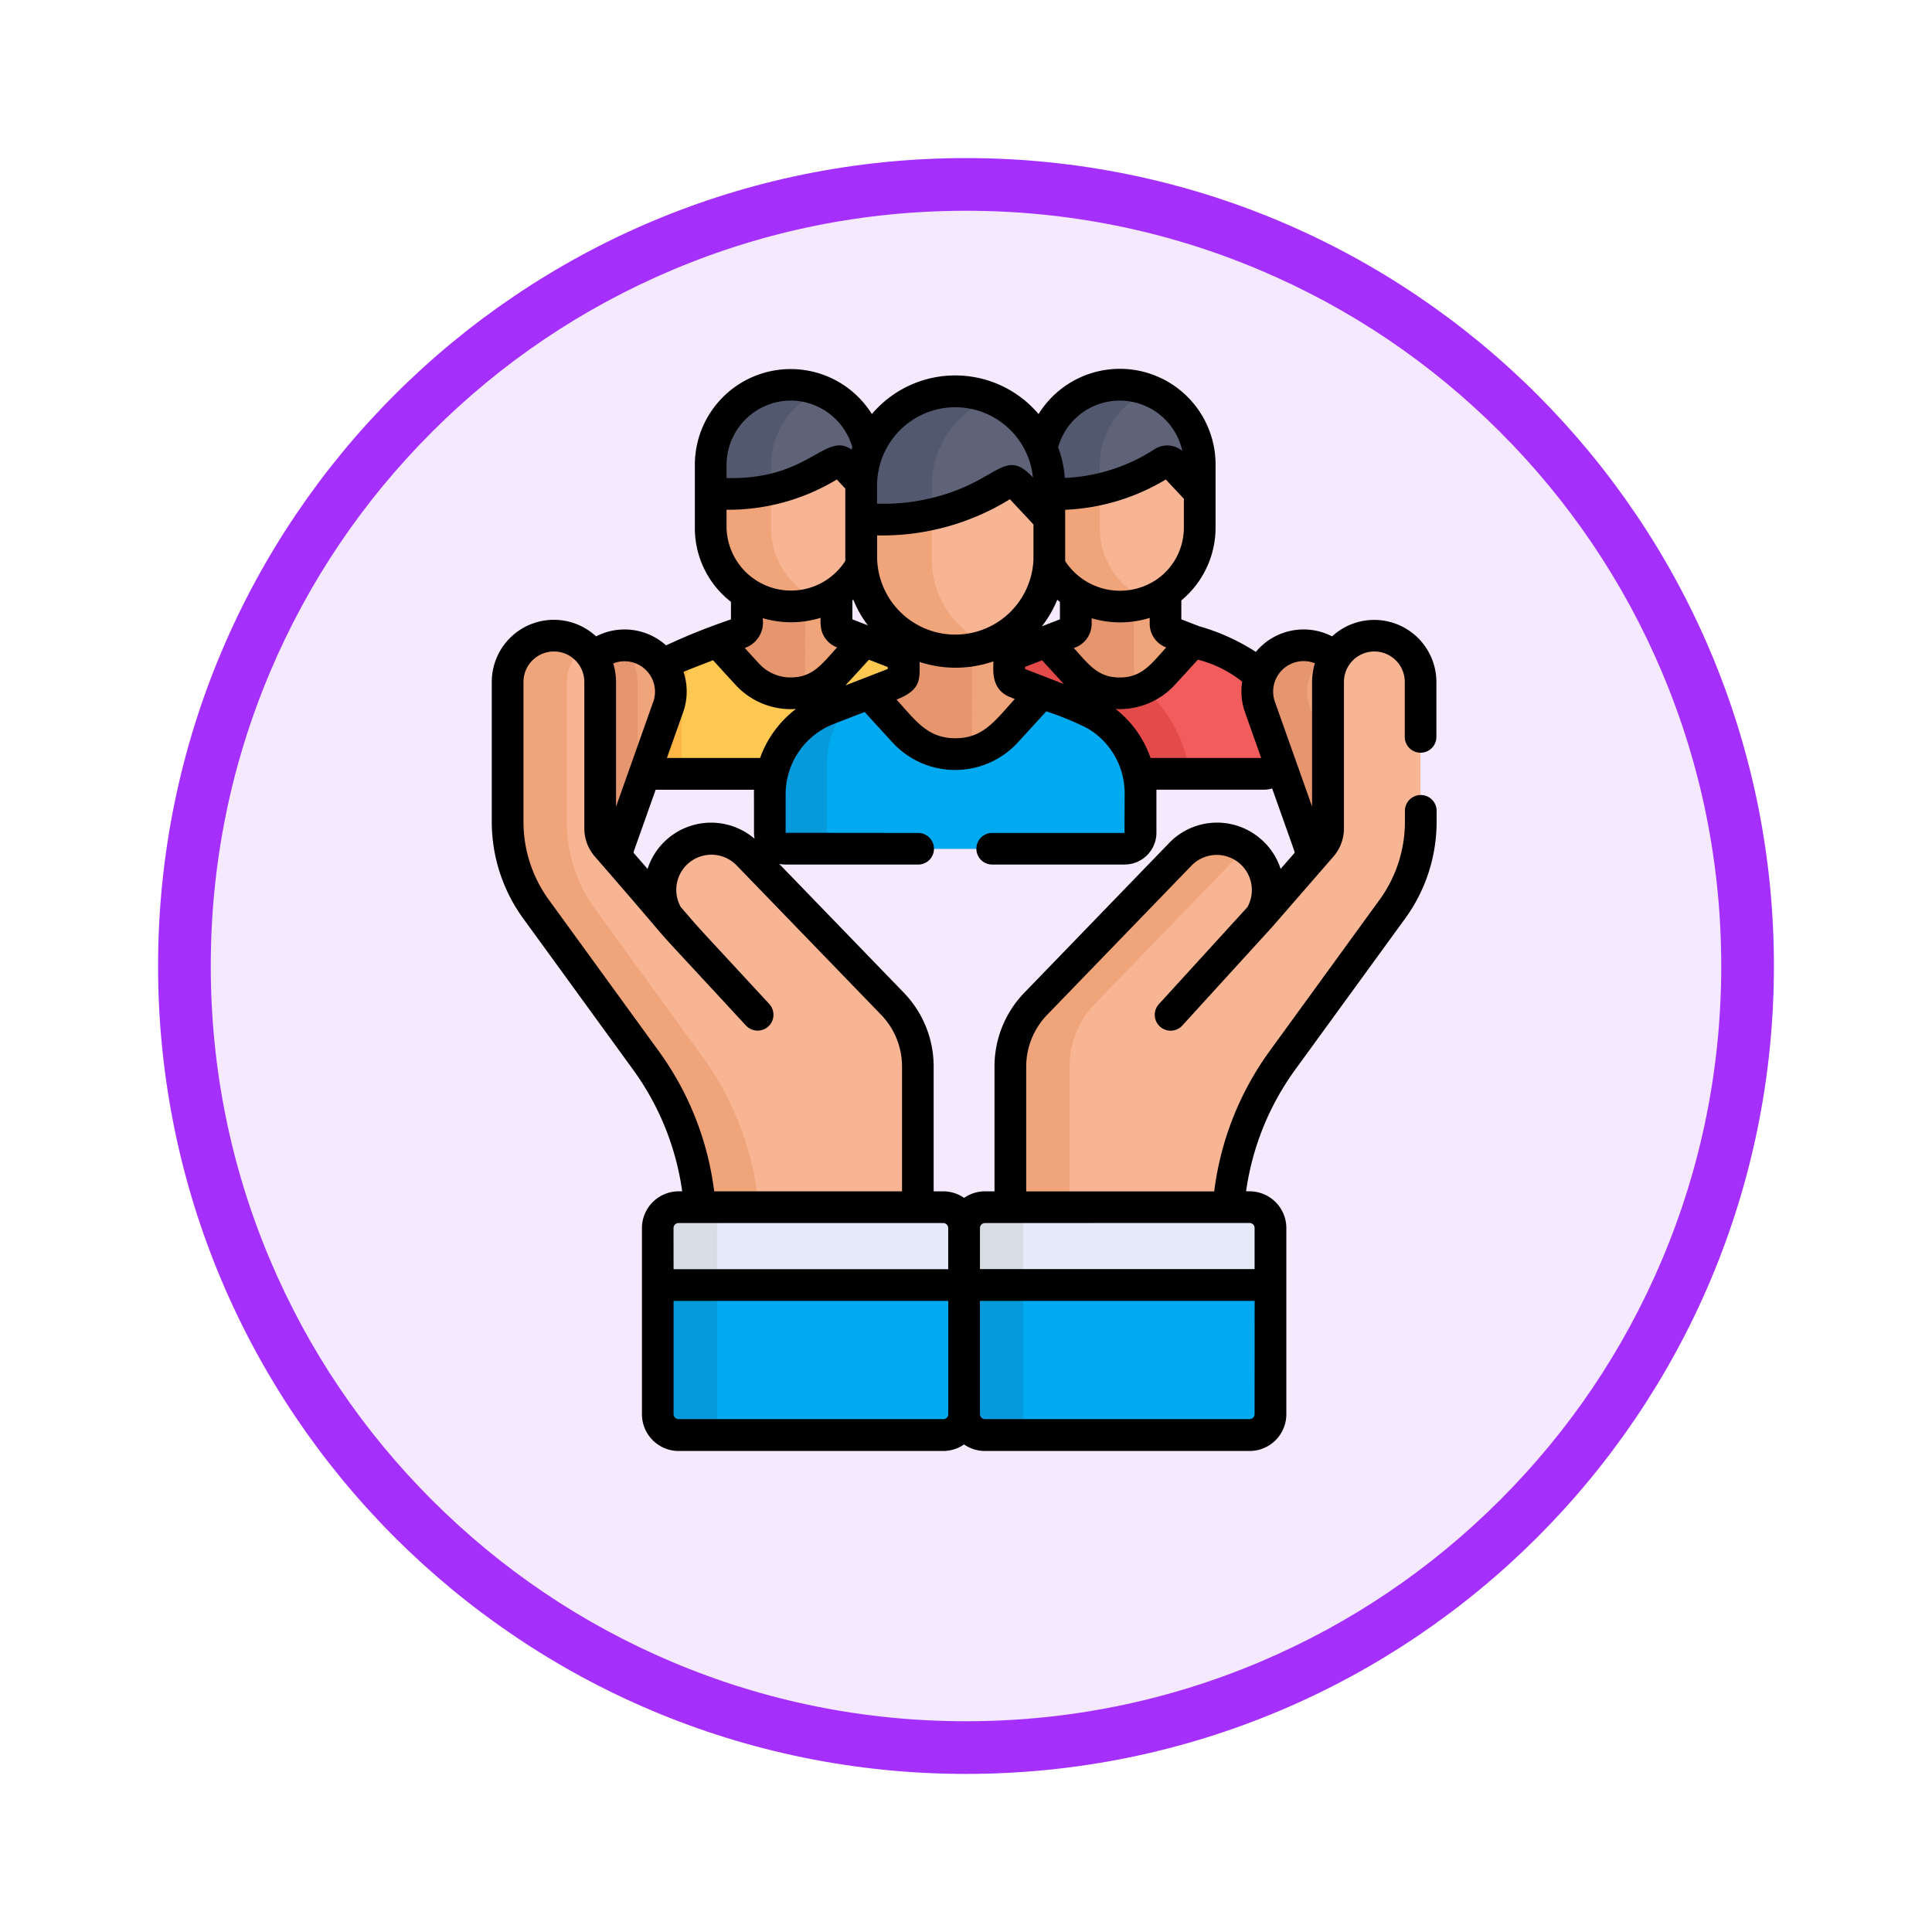 <svg xmlns="http://www.w3.org/2000/svg" xmlns:xlink="http://www.w3.org/1999/xlink" width="110" height="110" viewBox="0 0 110 110">
  <defs>
    <filter id="Trazado_982547" x="0" y="0" width="110" height="110" filterUnits="userSpaceOnUse">
      <feOffset dy="3" input="SourceAlpha"/>
      <feGaussianBlur stdDeviation="3" result="blur"/>
      <feFlood flood-opacity="0.161"/>
      <feComposite operator="in" in2="blur"/>
      <feComposite in="SourceGraphic"/>
    </filter>
  </defs>
  <g id="Grupo_1165166" data-name="Grupo 1165166" transform="translate(-692 -1533)">
    <g id="Grupo_1163521" data-name="Grupo 1163521" transform="translate(701 1539)">
      <g id="Grupo_1158891" data-name="Grupo 1158891" transform="translate(0 0)">
        <g id="Grupo_1157406" data-name="Grupo 1157406">
          <g id="Grupo_1155793" data-name="Grupo 1155793">
            <g id="Grupo_1154704" data-name="Grupo 1154704">
              <g id="Grupo_1150790" data-name="Grupo 1150790">
                <g id="Grupo_1154214" data-name="Grupo 1154214">
                  <g id="Grupo_1152583" data-name="Grupo 1152583">
                    <g id="Grupo_1146973" data-name="Grupo 1146973">
                      <g id="Grupo_1146954" data-name="Grupo 1146954">
                        <g transform="matrix(1, 0, 0, 1, -9, -6)" filter="url(#Trazado_982547)">
                          <g id="Trazado_982547-2" data-name="Trazado 982547" transform="translate(9 6)" fill="#f5e9fe">
                            <path d="M 46 90.5 C 39.992 90.5 34.164 89.324 28.679 87.003 C 23.38 84.762 18.621 81.553 14.534 77.466 C 10.446 73.379 7.238 68.62 4.996 63.321 C 2.676 57.836 1.5 52.008 1.5 46 C 1.5 39.992 2.676 34.164 4.996 28.679 C 7.238 23.38 10.446 18.621 14.534 14.534 C 18.621 10.446 23.38 7.238 28.679 4.996 C 34.164 2.676 39.992 1.5 46 1.5 C 52.008 1.5 57.836 2.676 63.321 4.996 C 68.62 7.238 73.379 10.446 77.466 14.534 C 81.554 18.621 84.762 23.38 87.004 28.679 C 89.324 34.164 90.5 39.992 90.5 46 C 90.5 52.008 89.324 57.836 87.004 63.321 C 84.762 68.62 81.554 73.379 77.466 77.466 C 73.379 81.553 68.62 84.762 63.321 87.003 C 57.836 89.324 52.008 90.5 46 90.5 Z" stroke="none"/>
                            <path d="M 46 3 C 40.194 3 34.563 4.136 29.263 6.378 C 24.143 8.544 19.544 11.644 15.594 15.594 C 11.644 19.544 8.544 24.143 6.378 29.263 C 4.136 34.563 3 40.194 3 46 C 3 51.806 4.136 57.437 6.378 62.737 C 8.544 67.857 11.644 72.455 15.594 76.405 C 19.544 80.355 24.143 83.456 29.263 85.622 C 34.563 87.863 40.194 89 46 89 C 51.806 89 57.437 87.863 62.737 85.622 C 67.857 83.456 72.456 80.355 76.406 76.405 C 80.356 72.455 83.456 67.857 85.622 62.737 C 87.864 57.437 89 51.806 89 46 C 89 40.194 87.864 34.563 85.622 29.263 C 83.456 24.143 80.356 19.544 76.406 15.594 C 72.456 11.644 67.857 8.544 62.737 6.378 C 57.437 4.136 51.806 3 46 3 M 46 -7.62939453125e-06 C 71.405 -7.62939453125e-06 92 20.595 92 46 C 92 71.405 71.405 92 46 92 C 20.595 92 0 71.405 0 46 C 0 20.595 20.595 -7.62939453125e-06 46 -7.62939453125e-06 Z" stroke="none" fill="#a530fe"/>
                          </g>
                        </g>
                      </g>
                    </g>
                  </g>
                </g>
              </g>
            </g>
          </g>
        </g>
      </g>
    </g>
    <g id="cuidado_1_" data-name="cuidado (1)" transform="translate(720 1554)">
      <path id="Trazado_1014315" data-name="Trazado 1014315" d="M237.756,129.327l-2.106-.816c-.514.567-1.068,1.174-1.6,1.753a3.356,3.356,0,0,1-4.941,0c-.522-.567-1.067-1.163-1.572-1.721l-2.136.828a4.395,4.395,0,0,0-2.807,4.1v1.887a.775.775,0,0,0,.775.775h16.42a.775.775,0,0,0,.775-.775v-1.93a4.394,4.394,0,0,0-2.808-4.1Zm0,0" transform="translate(-195.809 -113.048)" fill="#f25c5c"/>
      <path id="Trazado_1014316" data-name="Trazado 1014316" d="M232.819,131.341a3.356,3.356,0,0,1-3.711-.847c-.522-.568-1.066-1.163-1.572-1.721l-2.136.828a4.395,4.395,0,0,0-2.807,4.1v1.887a.775.775,0,0,0,.775.775h12.189a8.1,8.1,0,0,0-2.738-5.02Zm0,0" transform="translate(-195.809 -113.278)" fill="#e54a4a"/>
      <path id="Trazado_1014317" data-name="Trazado 1014317" d="M269.707,106.844a.53.53,0,0,1-.338-.494v-1.976a4.469,4.469,0,0,1-2.545.792,4.72,4.72,0,0,1-2.567-.725v1.908a.53.53,0,0,1-.338.494l-1.333.517c.541.6,1.136,1.249,1.7,1.866a3.356,3.356,0,0,0,4.941,0c.577-.627,1.182-1.29,1.731-1.9Zm0,0" transform="translate(-230.989 -91.815)" fill="#f0a479"/>
      <path id="Trazado_1014318" data-name="Trazado 1014318" d="M267.976,110.355a1.238,1.238,0,0,1-.429-.944V105.6a4.474,4.474,0,0,1-.723.059,4.72,4.72,0,0,1-2.567-.725v1.908a.53.53,0,0,1-.338.494l-.52.2-.813.315c1.6,1.773,2.644,3.413,4.961,2.856v0a3.334,3.334,0,0,0,.6-.2c-.056-.051-.113-.1-.171-.15Zm0,0" transform="translate(-230.989 -92.31)" fill="#e5966e"/>
      <path id="Trazado_1014319" data-name="Trazado 1014319" d="M263.938,7.578h-.054a4.572,4.572,0,0,0-4.5,4.587v2.028a.417.417,0,0,1,.447-.416,10.953,10.953,0,0,0,6.591-1.77.417.417,0,0,1,.533.065c1.555,1.671,1.546,1.607,1.546,1.825V12.166a4.572,4.572,0,0,0-4.5-4.587h-.055Zm0,0" transform="translate(-228.168 -6.666)" fill="#5e6377"/>
      <path id="Trazado_1014320" data-name="Trazado 1014320" d="M262.782,12.169a4.6,4.6,0,0,1,2.857-4.258,4.477,4.477,0,0,0-1.648-.329h-.109a4.572,4.572,0,0,0-4.5,4.587V14.2a.417.417,0,0,1,.447-.416,10.127,10.127,0,0,0,2.957-.24Zm0,0" transform="translate(-228.167 -6.67)" fill="#52586d"/>
      <path id="Trazado_1014321" data-name="Trazado 1014321" d="M266.95,43.15a.417.417,0,0,0-.533-.065,10.947,10.947,0,0,1-6.591,1.77.417.417,0,0,0-.447.416v1.623a4.559,4.559,0,0,0,9.117,0V44.976c0-.219.009-.154-1.546-1.826Zm0,0" transform="translate(-228.168 -37.841)" fill="#f7b594"/>
      <path id="Trazado_1014322" data-name="Trazado 1014322" d="M262.782,58.579V56.3a10.128,10.128,0,0,1-2.957.24.417.417,0,0,0-.447.416V58.58a4.6,4.6,0,0,0,6.274,4.178,4.464,4.464,0,0,1-2.871-4.178Zm0,0" transform="translate(-228.167 -49.526)" fill="#f0a479"/>
      <path id="Trazado_1014323" data-name="Trazado 1014323" d="M85.58,129.327l-2.106-.816c-.514.567-1.068,1.174-1.6,1.753a3.356,3.356,0,0,1-4.941,0c-.522-.567-1.067-1.163-1.572-1.721l-2.136.828c-1.692.656-2.35,2.283-2.35,4.1v1.887a.776.776,0,0,0,.775.775H87.613a.775.775,0,0,0,.775-.775v-1.93a4.395,4.395,0,0,0-2.808-4.1Zm0,0" transform="translate(-62.347 -113.048)" fill="#ffc850"/>
      <path id="Trazado_1014324" data-name="Trazado 1014324" d="M73.166,138.177V134.82a4.393,4.393,0,0,1,1.281-3.1l-1.222.473c-1.692.656-2.35,2.284-2.35,4.1v1.886a.775.775,0,0,0,.775.775h2.291A.775.775,0,0,1,73.166,138.177Zm0,0" transform="translate(-62.347 -115.869)" fill="#feb644"/>
      <path id="Trazado_1014325" data-name="Trazado 1014325" d="M114.191,106.844a.53.53,0,0,1-.338-.494v-1.976a4.47,4.47,0,0,1-2.545.792,4.72,4.72,0,0,1-2.567-.725v1.908a.53.53,0,0,1-.338.494l-1.333.517c.541.6,1.136,1.249,1.7,1.866a3.357,3.357,0,0,0,4.941,0c.576-.627,1.182-1.29,1.731-1.9Zm0,0" transform="translate(-94.186 -91.815)" fill="#f0a479"/>
      <path id="Trazado_1014326" data-name="Trazado 1014326" d="M112.031,105.6a4.474,4.474,0,0,1-.723.059,4.72,4.72,0,0,1-2.567-.725v1.908a.53.53,0,0,1-.338.494l-1.333.517c.541.6,1.136,1.249,1.7,1.866a3.353,3.353,0,0,0,3.259.99Zm0,0" transform="translate(-94.187 -92.311)" fill="#e5966e"/>
      <path id="Trazado_1014327" data-name="Trazado 1014327" d="M108.422,7.578h-.054a4.572,4.572,0,0,0-4.5,4.587v2.028a.417.417,0,0,1,.447-.416,10.953,10.953,0,0,0,6.591-1.77.417.417,0,0,1,.533.065c1.555,1.671,1.546,1.607,1.546,1.825V12.166a4.572,4.572,0,0,0-4.5-4.587h-.055Zm0,0" transform="translate(-91.365 -6.666)" fill="#5e6377"/>
      <path id="Trazado_1014328" data-name="Trazado 1014328" d="M107.266,12.169a4.6,4.6,0,0,1,2.857-4.258,4.477,4.477,0,0,0-1.648-.329h-.109a4.572,4.572,0,0,0-4.5,4.587V14.2a.417.417,0,0,1,.447-.416,10.127,10.127,0,0,0,2.957-.24Zm0,0" transform="translate(-91.365 -6.67)" fill="#52586d"/>
      <path id="Trazado_1014329" data-name="Trazado 1014329" d="M111.434,43.15a.417.417,0,0,0-.533-.065,10.947,10.947,0,0,1-6.591,1.77.417.417,0,0,0-.447.416v1.623a4.559,4.559,0,0,0,9.117,0V44.976c0-.219.009-.154-1.546-1.826Zm0,0" transform="translate(-91.365 -37.841)" fill="#f7b594"/>
      <path id="Trazado_1014330" data-name="Trazado 1014330" d="M107.266,58.579V56.3a10.128,10.128,0,0,1-2.957.24.417.417,0,0,0-.447.416V58.58a4.6,4.6,0,0,0,6.274,4.178,4.464,4.464,0,0,1-2.871-4.178Zm0,0" transform="translate(-91.365 -49.526)" fill="#f0a479"/>
      <path id="Trazado_1014331" data-name="Trazado 1014331" d="M149.6,153.713l-2.474-.958c-.6.667-1.255,1.38-1.88,2.059a3.942,3.942,0,0,1-5.8,0c-.613-.667-1.253-1.366-1.847-2.023l-2.509.973a5.163,5.163,0,0,0-3.3,4.814v2.216a.91.91,0,0,0,.91.91h19.288a.91.91,0,0,0,.91-.91v-2.267A5.163,5.163,0,0,0,149.6,153.713Zm0,0" transform="translate(-115.934 -134.373)" fill="#00aaf0"/>
      <path id="Trazado_1014332" data-name="Trazado 1014332" d="M135.019,164.11v-3.943a5.162,5.162,0,0,1,1.505-3.643l-1.435.557a5.163,5.163,0,0,0-3.3,4.814v2.216a.91.91,0,0,0,.91.91h3.227a.91.91,0,0,1-.91-.91Zm0,0" transform="translate(-115.934 -137.689)" fill="#059adb"/>
      <path id="Trazado_1014333" data-name="Trazado 1014333" d="M187.134,127.3a.622.622,0,0,1-.4-.58V124.4a5.249,5.249,0,0,1-2.989.931,5.543,5.543,0,0,1-3.015-.852v2.242a.622.622,0,0,1-.4.58l-1.566.607c.636.7,1.334,1.468,2,2.192a3.942,3.942,0,0,0,5.8,0c.677-.737,1.389-1.514,2.033-2.228Zm0,0" transform="translate(-157.258 -109.433)" fill="#f0a479"/>
      <path id="Trazado_1014334" data-name="Trazado 1014334" d="M184.6,125.845a5.274,5.274,0,0,1-.849.069,5.543,5.543,0,0,1-3.015-.852V127.3a.622.622,0,0,1-.4.58l-1.566.607c.635.7,1.334,1.468,2,2.192a3.938,3.938,0,0,0,3.828,1.163Zm0,0" transform="translate(-157.258 -110.013)" fill="#e5966e"/>
      <path id="Trazado_1014335" data-name="Trazado 1014335" d="M180.359,10.7h-.064A5.371,5.371,0,0,0,175,16.088V18.47a.489.489,0,0,1,.525-.488,12.866,12.866,0,0,0,7.743-2.08.489.489,0,0,1,.626.077c1.827,1.963,1.816,1.888,1.816,2.144V16.088a5.371,5.371,0,0,0-5.291-5.389h-.064Zm0,0" transform="translate(-153.945 -9.412)" fill="#5e6377"/>
      <path id="Trazado_1014336" data-name="Trazado 1014336" d="M179,16.088a5.4,5.4,0,0,1,3.356-5,5.254,5.254,0,0,0-1.935-.386h-.128A5.371,5.371,0,0,0,175,16.088V18.47a.489.489,0,0,1,.525-.488A11.9,11.9,0,0,0,179,17.7Zm0,0" transform="translate(-153.945 -9.412)" fill="#52586d"/>
      <path id="Trazado_1014337" data-name="Trazado 1014337" d="M183.9,52.483a.489.489,0,0,0-.626-.077,12.866,12.866,0,0,1-7.743,2.08.489.489,0,0,0-.525.488v1.907a5.356,5.356,0,0,0,10.71,0V54.628c0-.257.011-.18-1.817-2.145Zm0,0" transform="translate(-153.945 -46.031)" fill="#f7b594"/>
      <path id="Trazado_1014338" data-name="Trazado 1014338" d="M179,70.607V67.93a11.892,11.892,0,0,1-3.473.282A.489.489,0,0,0,175,68.7v1.907a5.4,5.4,0,0,0,7.37,4.908A5.244,5.244,0,0,1,179,70.607Zm0,0" transform="translate(-153.945 -59.756)" fill="#f0a479"/>
      <path id="Trazado_1014339" data-name="Trazado 1014339" d="M365.274,142.264a1.481,1.481,0,0,1,.064.8l.668-.737a1.506,1.506,0,0,0,.394-1.012v-8.344a2.544,2.544,0,0,1,.412-1.388,2.833,2.833,0,0,0-2.778-.545,2.608,2.608,0,0,0-1.67,3.364Zm0,0" transform="translate(-318.622 -115.135)" fill="#f0a479"/>
      <path id="Trazado_1014340" data-name="Trazado 1014340" d="M365.2,134.4a2.585,2.585,0,0,1,1.169-3.137,2.839,2.839,0,0,0-2.336-.227,2.608,2.608,0,0,0-1.67,3.364l2.908,7.863a1.48,1.48,0,0,1,.064.8l.668-.737a1.506,1.506,0,0,0,.394-1.012v-3.671Zm0,0" transform="translate(-318.623 -115.136)" fill="#e5966e"/>
      <path id="Trazado_1014341" data-name="Trazado 1014341" d="M260.828,150.493l6.2-8.533a8.4,8.4,0,0,0,1.669-5.026v-7.924a2.682,2.682,0,0,0-2.685-2.693,2.634,2.634,0,0,0-2.583,2.634v8.343a1.54,1.54,0,0,1-.379,1.012l-3.015,3.465a.1.1,0,0,1-.17-.094,2.9,2.9,0,0,0-.786-3.036,2.974,2.974,0,0,0-4.092.157l-8.193,8.47a5.163,5.163,0,0,0-1.452,3.59v8.226h12.412a17.086,17.086,0,0,1,3.072-8.589Zm0,0" transform="translate(-215.821 -111.116)" fill="#f7b594"/>
      <path id="Trazado_1014342" data-name="Trazado 1014342" d="M248.711,243.758v-8.226a5.163,5.163,0,0,1,1.452-3.589l8.193-8.47a2.877,2.877,0,0,1,.447-.377,2.99,2.99,0,0,0-3.818.377l-8.193,8.47a5.163,5.163,0,0,0-1.452,3.589v8.226h3.371Zm0,0" transform="translate(-215.818 -195.792)" fill="#f0a479"/>
      <path id="Trazado_1014343" data-name="Trazado 1014343" d="M48,142.264a1.48,1.48,0,0,0-.064.8l-.668-.737a1.506,1.506,0,0,1-.394-1.012v-8.344a2.545,2.545,0,0,0-.412-1.388,2.833,2.833,0,0,1,2.778-.545,2.608,2.608,0,0,1,1.67,3.364Zm0,0" transform="translate(-40.87 -115.135)" fill="#f0a479"/>
      <path id="Trazado_1014344" data-name="Trazado 1014344" d="M49.239,131.038a2.832,2.832,0,0,0-2.778.544,2.545,2.545,0,0,1,.412,1.388v8.343a1.506,1.506,0,0,0,.394,1.012l.668.737a1.48,1.48,0,0,1,.064-.8l1.176-3.179V132.97a2.526,2.526,0,0,0-.139-.829.815.815,0,0,1,.43-1.008l.008,0C49.4,131.1,49.32,131.066,49.239,131.038Zm0,0" transform="translate(-40.87 -115.136)" fill="#e5966e"/>
      <path id="Trazado_1014345" data-name="Trazado 1014345" d="M15.383,150.493l-6.2-8.533a8.4,8.4,0,0,1-1.669-5.026v-7.924a2.682,2.682,0,0,1,2.685-2.693,2.634,2.634,0,0,1,2.583,2.634v8.343a1.54,1.54,0,0,0,.379,1.012l3.015,3.465a.1.1,0,0,0,.17-.094,2.9,2.9,0,0,1,.786-3.036,2.974,2.974,0,0,1,4.092.157l8.193,8.47a5.163,5.163,0,0,1,1.452,3.59v8.226H18.455a17.086,17.086,0,0,0-3.072-8.589Zm0,0" transform="translate(-6.608 -111.116)" fill="#f7b594"/>
      <path id="Trazado_1014346" data-name="Trazado 1014346" d="M18.754,150.493l-6.2-8.533a8.4,8.4,0,0,1-1.669-5.026v-7.924a2.725,2.725,0,0,1,.963-2.072,2.623,2.623,0,0,0-1.648-.621,2.682,2.682,0,0,0-2.685,2.693v7.924a8.4,8.4,0,0,0,1.669,5.026l6.2,8.533a17.086,17.086,0,0,1,3.072,8.589h3.37a17.085,17.085,0,0,0-3.072-8.589Zm0,0" transform="translate(-6.608 -111.116)" fill="#f0a479"/>
      <path id="Trazado_1014347" data-name="Trazado 1014347" d="M95.968,431.719V439.3a1.189,1.189,0,0,1-1.19,1.189H79.713a1.189,1.189,0,0,1-1.19-1.189v-7.578Zm0,0" transform="translate(-69.075 -379.77)" fill="#00aaf0"/>
      <path id="Trazado_1014348" data-name="Trazado 1014348" d="M81.9,439.3v-7.578h-3.37V439.3a1.189,1.189,0,0,0,1.189,1.189h3.371A1.189,1.189,0,0,1,81.9,439.3Zm0,0" transform="translate(-69.078 -379.769)" fill="#059adb"/>
      <path id="Trazado_1014349" data-name="Trazado 1014349" d="M79.716,396.746H94.782a1.19,1.19,0,0,1,1.19,1.19v3.243H78.527v-3.243a1.189,1.189,0,0,1,1.189-1.19Zm0,0" transform="translate(-69.078 -349.005)" fill="#e4eaf8"/>
      <path id="Trazado_1014350" data-name="Trazado 1014350" d="M83.087,396.746H79.717a1.189,1.189,0,0,0-1.189,1.19v3.243H81.9v-3.243A1.19,1.19,0,0,1,83.087,396.746Zm0,0" transform="translate(-69.078 -349.005)" fill="#d8dce5"/>
      <path id="Trazado_1014351" data-name="Trazado 1014351" d="M240.9,431.719V439.3a1.189,1.189,0,0,1-1.189,1.189H224.643a1.189,1.189,0,0,1-1.19-1.189v-7.578Zm0,0" transform="translate(-196.565 -379.77)" fill="#00aaf0"/>
      <path id="Trazado_1014352" data-name="Trazado 1014352" d="M226.827,439.3v-7.578h-3.37V439.3a1.189,1.189,0,0,0,1.189,1.189h3.37A1.189,1.189,0,0,1,226.827,439.3Zm0,0" transform="translate(-196.568 -379.769)" fill="#059adb"/>
      <path id="Trazado_1014353" data-name="Trazado 1014353" d="M224.646,396.746h15.065a1.189,1.189,0,0,1,1.189,1.19v3.243H223.457v-3.243a1.189,1.189,0,0,1,1.189-1.19Zm0,0" transform="translate(-196.568 -349.005)" fill="#e4eaf8"/>
      <path id="Trazado_1014354" data-name="Trazado 1014354" d="M228.017,396.746h-3.37a1.189,1.189,0,0,0-1.189,1.19v3.243h3.37v-3.243A1.189,1.189,0,0,1,228.017,396.746Zm0,0" transform="translate(-196.568 -349.005)" fill="#d8dce5"/>
      <path id="Trazado_1014355" data-name="Trazado 1014355" d="M9.922,15.744a3.533,3.533,0,0,0-3.983-.511A3.535,3.535,0,0,0,0,17.825v7.984a9.355,9.355,0,0,0,1.842,5.556l6.2,8.533a15.41,15.41,0,0,1,2.8,6.931h-.2a2.094,2.094,0,0,0-2.092,2.092v10.6a2.094,2.094,0,0,0,2.092,2.092H25.7a2.078,2.078,0,0,0,1.189-.373,2.081,2.081,0,0,0,1.19.373H43.147a2.094,2.094,0,0,0,2.092-2.092v-10.6a2.094,2.094,0,0,0-2.092-2.092h-.2a15.409,15.409,0,0,1,2.8-6.931l6.2-8.524a9.366,9.366,0,0,0,1.848-5.566v-.641a.9.9,0,1,0-1.805,0v.641a7.556,7.556,0,0,1-1.5,4.5l-6.2,8.533a17.208,17.208,0,0,0-3.158,7.993H30.428v-7.1a4.24,4.24,0,0,1,1.2-2.962l8.235-8.513a2,2,0,0,1,3.16,2.388l-5.04,5.525a.9.9,0,1,0,1.334,1.216l5.106-5.6.007-.008.007-.008,3.481-4a2.442,2.442,0,0,0,.6-1.6V17.825h0a1.732,1.732,0,0,1,3.464,0v3.131a.9.9,0,1,0,1.8,0V17.825a3.54,3.54,0,0,0-5.939-2.593,3.533,3.533,0,0,0-4.341.885,11.886,11.886,0,0,0-3.228-1.462l-1.014-.392V13.185A5.383,5.383,0,0,0,41.209,9.04V5.488A5.449,5.449,0,0,0,31.131,2.574a6.22,6.22,0,0,0-9.49,0A5.455,5.455,0,0,0,11.562,5.488V9.04a5.31,5.31,0,0,0,2.056,4.226v1a35.771,35.771,0,0,0-3.7,1.481Zm1.25,1.4,1.426-.553c.387.426.819.9,1.289,1.41a4.268,4.268,0,0,0,3.133,1.375c.1,0,.2-.005.3-.012a6.048,6.048,0,0,0-2.043,2.792H9.971l.923-2.6a3.55,3.55,0,0,0,.024-2.3q.125-.061.254-.11Zm4.251-2.95a5.7,5.7,0,0,0,3.3-.019,2.59,2.59,0,0,0,.038.664,1.442,1.442,0,0,0,.9,1.022c-.869.951-1.386,1.71-2.646,1.71a2.426,2.426,0,0,1-1.8-.792q-.429-.466-.813-.887a1.53,1.53,0,0,0,1.02-1.7ZM29.5,7.424c.753.808,1.144,1.216,1.341,1.441v1.977a4.453,4.453,0,0,1-8.9,0V9.484A13.854,13.854,0,0,0,29.5,7.424Zm7.959,6.754v.341a1.439,1.439,0,0,0,.941,1.345c-.868.95-1.386,1.71-2.646,1.71s-1.773-.755-2.618-1.679a1.453,1.453,0,0,0,1.02-1.376V14.2a5.675,5.675,0,0,0,3.3-.019Zm-7.1,2.911v-.118l.974-.377c.371.408.785.861,1.234,1.35Zm-6-.4a6.581,6.581,0,0,0,4.2-.033c0,.52-.149,1.608.974,2.043l.246.1c-1.138,1.248-1.8,2.233-3.383,2.233s-2.244-.984-3.35-2.2c1.435-.557,1.314-1.2,1.314-2.142ZM8.073,27.556a.6.6,0,0,1,.03-.135L9.33,23.964h5.6c-.006.156,0,.02,0,2.448a1.82,1.82,0,0,0,.034.345A3.8,3.8,0,0,0,8.87,28.472Zm13.4-10.994,1.072.416v.111l-2.409.934c.153-.164.825-.9,1.337-1.461Zm10.875-2.3-1.033.4a6.181,6.181,0,0,0,.881-1.516c.051.042.1.086.152.127ZM20.582,13.141a6.3,6.3,0,0,0,.832,1.464l-.882-.342V13.184l.05-.043ZM9.193,18.955l-1.347,3.8h0l-.771,2.175v-7.1a3.642,3.642,0,0,0-.161-1.056,1.734,1.734,0,0,1,2.28,2.186ZM9.5,38.837,3.295,30.295a7.55,7.55,0,0,1-1.49-4.486V17.825a1.732,1.732,0,0,1,3.464,0v8.344a2.446,2.446,0,0,0,.6,1.6c5.921,6.805,1.583,2.024,8.6,9.617A.9.9,0,1,0,15.8,36.164c-4.684-5.065-3.7-3.977-5.04-5.522a2,2,0,0,1,3.164-2.387l8.234,8.513a4.239,4.239,0,0,1,1.2,2.962v7.1H12.663A17.2,17.2,0,0,0,9.5,38.837Zm.847,10.084a.287.287,0,0,1,.287-.287H25.7a.287.287,0,0,1,.287.287v2.341H10.35ZM25.7,59.8H10.637a.287.287,0,0,1-.287-.287V53.068H25.989v6.45a.287.287,0,0,1-.287.287Zm17.731-.287a.287.287,0,0,1-.287.287H28.082a.287.287,0,0,1-.287-.287V53.068H43.434Zm-.287-10.883a.287.287,0,0,1,.287.287v2.341H27.795V48.922a.287.287,0,0,1,.287-.287Zm.7-21.806A3.786,3.786,0,0,0,38.563,27l-8.234,8.513a6.035,6.035,0,0,0-1.706,4.217v7.1h-.542a2.08,2.08,0,0,0-1.189.373A2.079,2.079,0,0,0,25.7,46.83h-.542v-7.1a6.035,6.035,0,0,0-1.706-4.217l-7.088-7.328a1.822,1.822,0,0,0,.375.039h7.538a.9.9,0,0,0,0-1.8l-7.546-.008V24.2a4.291,4.291,0,0,1,2.44-3.852c.2-.093.11-.055,2.058-.81.474.523,1.006,1.1,1.587,1.736a4.845,4.845,0,0,0,7.133,0c.593-.645,1.136-1.24,1.621-1.774a16.988,16.988,0,0,1,2.341.964,4.294,4.294,0,0,1,2.123,3.684l-.008,2.275H28.491a.9.9,0,1,0,0,1.8h7.538a1.815,1.815,0,0,0,1.813-1.813c0-2.508,0-2.287,0-2.448h6.116a1.659,1.659,0,0,0,.473-.069c1.345,3.79,1.267,3.544,1.282,3.661l-.8.916a3.792,3.792,0,0,0-1.063-1.644Zm3.021-10.059a3.683,3.683,0,0,0-.161,1.056v7.1l-2.118-5.971a1.735,1.735,0,0,1,2.28-2.186Zm-4.141,1.05a3.566,3.566,0,0,0,.16,1.739l.923,2.6h-6.3a6.036,6.036,0,0,0-1.988-2.786A4.264,4.264,0,0,0,38.884,18c.483-.525.924-1.008,1.318-1.441a6.641,6.641,0,0,1,2.528,1.257ZM37.846,12a3.727,3.727,0,0,1-5.2-1.055c0-.079,0,.129,0-2.921A12.058,12.058,0,0,0,38.375,6.3c.532.569.848.9,1.029,1.1V9.039A3.585,3.585,0,0,1,37.846,12Zm-5.6-7.539a3.646,3.646,0,0,1,7.071.22,1.322,1.322,0,0,0-1.591-.1,10.175,10.175,0,0,1-5.1,1.631,6.361,6.361,0,0,0-.384-1.756ZM30.812,6.187c-1.722-1.856-1.954.431-6.31,1.285a11.011,11.011,0,0,1-2.568.2V6.668A4.544,4.544,0,0,1,22.294,4.9,4.446,4.446,0,0,1,30.812,6.187ZM17.067,1.805a3.674,3.674,0,0,1,3.46,2.652l-.049.137c-1.5-1.044-2.406,1.743-7.111,1.624v-.73a3.671,3.671,0,0,1,3.7-3.682Zm-3.7,6.218A11.913,11.913,0,0,0,19.645,6.3l.483.516c0,4.3,0,4.039,0,4.119a3.672,3.672,0,0,1-6.762-1.9Zm0,0" transform="translate(0 0)"/>
    </g>
  </g>
</svg>
